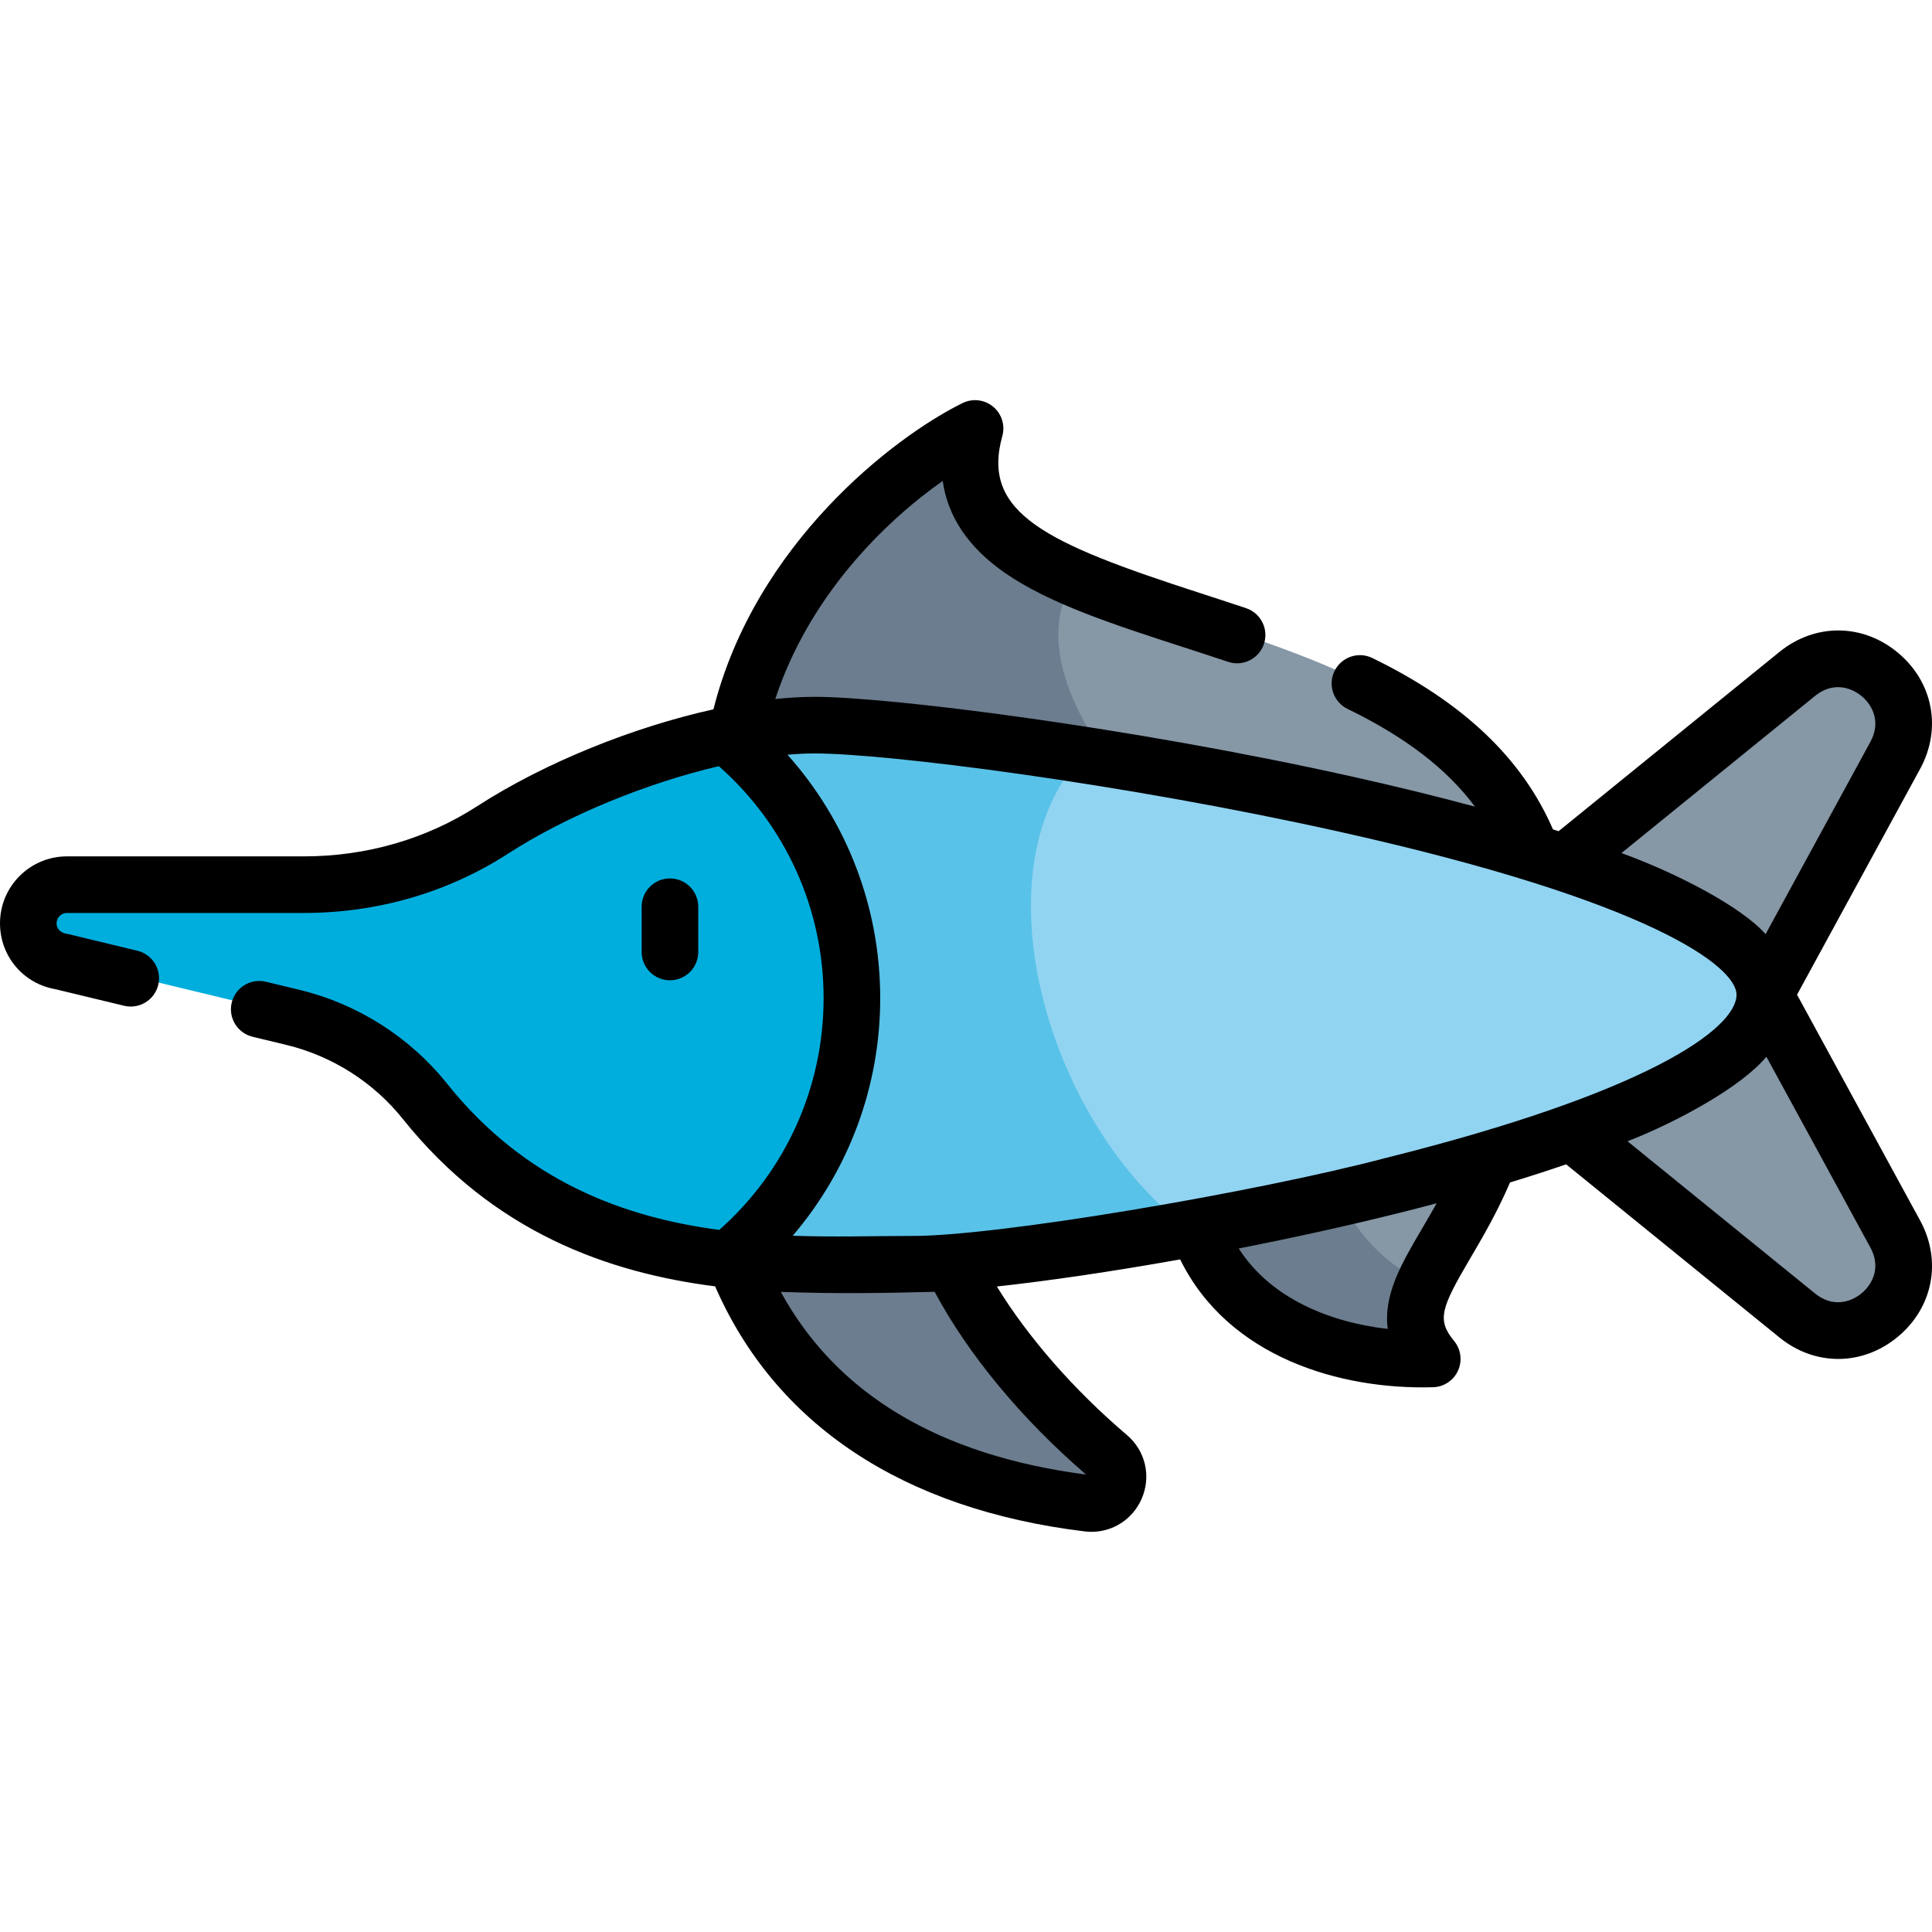 <svg width="184" height="184" viewBox="0 0 184 184" fill="none" xmlns="http://www.w3.org/2000/svg">
<g clip-path="url(#clip0_2_43266)">
<path d="M67.42 109.571C70.907 135.232 90.7 141.37 103.63 142.946C106.115 143.249 107.496 140.122 105.588 138.5C96.669 130.92 89.523 120.998 88.22 112.739C77.787 102.953 67.42 109.571 67.42 109.571Z" fill="#6B7D8E"/>
<path d="M147.085 85.26L114.691 81.432C96.255 76.014 94.126 56.38 102.523 54.928C117.207 61.246 143.074 64.067 147.085 85.26Z" fill="#8697A6"/>
<path d="M114.691 81.432L69.489 76.088C69.773 57.922 83.781 45.502 91.864 41.096C92.241 40.891 92.694 41.218 92.607 41.639C91.27 48.298 95.684 51.992 102.523 54.928C97.973 60.995 102.515 71.956 114.691 81.432Z" fill="#6B7D8E"/>
<path d="M144.526 97.737C143.678 110.847 137.838 117.158 135.642 122.016C127.008 123.799 121.922 113.154 125.3 106.29L144.526 97.737Z" fill="#8697A6"/>
<path d="M135.222 129.215C125.44 129.186 113.997 124.593 113.052 111.738L125.3 106.29C126.062 113.032 129.799 119.763 135.643 122.016C134.644 124.234 134.399 126.149 135.732 128.27C135.991 128.679 135.707 129.215 135.222 129.215Z" fill="#6B7D8E"/>
<path d="M133.531 94.505L171.174 125.059C176.437 129.33 183.747 123.247 180.504 117.296L168.083 94.504L180.503 71.714C183.747 65.763 176.436 59.68 171.174 63.952L133.531 94.505Z" fill="#8697A6"/>
<path d="M168.083 94.503C168.083 104.102 137.267 112.468 112.952 116.87C91.098 111.143 85.728 77.67 103.378 71.697C130.68 75.97 168.083 84.577 168.083 94.503Z" fill="#91D4F2"/>
<path d="M112.952 116.87C101.34 118.976 91.209 120.176 86.627 120.176C81.758 120.176 75.749 120.439 69.413 119.731C70.574 113.478 75.602 104.677 75.602 94.841C75.602 84.929 70.1 74.299 69.244 69.81C72.296 69.174 75.145 68.832 77.582 68.832C81.833 68.832 91.677 69.868 103.378 71.697C92.963 82.144 99.267 106.369 112.952 116.87Z" fill="#59C2E8"/>
<path d="M81.136 94.841C81.136 104.677 76.378 113.823 69.413 119.731C59.538 118.628 48.864 115.16 40.469 104.655C37.285 100.67 32.861 97.863 27.902 96.666L5.822 91.34C4.923 91.204 4.14 90.751 3.587 90.1C3.026 89.454 2.695 88.613 2.695 87.703C2.695 85.673 4.341 84.027 6.372 84.027H28.955C35.312 84.027 41.572 82.266 46.913 78.816C53.543 74.532 61.96 71.327 69.244 69.81C76.306 75.718 81.136 84.929 81.136 94.841Z" fill="#00AEDE"/>
<path d="M66.5 90.667V86.354C66.5 84.866 65.293 83.659 63.804 83.659C62.316 83.659 61.109 84.866 61.109 86.354V90.667C61.109 92.155 62.316 93.362 63.804 93.362C65.293 93.362 66.5 92.155 66.5 90.667Z" fill="black"/>
<path d="M182.867 116.235L171.148 94.733L182.866 73.233C184.954 69.4 184.104 64.949 180.748 62.157C177.393 59.364 172.86 59.337 169.472 62.088L148.438 79.161C148.26 79.103 148.082 79.047 147.902 78.99C144.972 72.219 139.331 66.869 130.698 62.668C129.359 62.017 127.746 62.574 127.095 63.912C126.444 65.251 127.001 66.864 128.34 67.515C133.818 70.181 137.786 73.209 140.473 76.824C136.862 75.848 132.949 74.889 128.732 73.95C107.643 69.251 84.726 66.366 77.58 66.366C76.396 66.366 75.142 66.438 73.837 66.575C77.028 56.829 84.178 49.739 89.785 45.801C90.259 49.222 92.239 52.155 95.708 54.561C99.948 57.502 106.08 59.489 112.573 61.593C114.006 62.058 115.488 62.538 116.96 63.032C118.371 63.506 119.9 62.745 120.373 61.334C120.846 59.923 120.086 58.395 118.675 57.922C117.176 57.419 115.681 56.934 114.236 56.465C99.605 51.724 93.408 48.879 95.459 41.531C95.745 40.507 95.402 39.41 94.584 38.732C93.766 38.052 92.626 37.918 91.671 38.388C85.049 41.652 71.907 51.833 67.947 67.555C60.301 69.251 51.886 72.622 45.45 76.779C40.61 79.906 34.906 81.559 28.954 81.559H6.373C2.859 81.559 0 84.418 0 87.932C0 91.064 2.216 93.684 5.289 94.212L11.818 95.787C13.266 96.136 14.721 95.246 15.071 93.799C15.42 92.352 14.53 90.896 13.083 90.547L6.454 88.948C5.894 88.904 5.382 88.536 5.391 87.932C5.391 87.39 5.832 86.949 6.373 86.949H28.954C35.946 86.949 42.662 84.998 48.376 81.307C54.059 77.635 61.618 74.575 68.461 72.969C74.817 78.575 78.439 86.558 78.439 95.07C78.439 103.554 74.831 111.531 68.504 117.134C59.483 115.941 50.05 112.555 42.574 103.2C39.037 98.775 34.051 95.605 28.533 94.273L25.32 93.499C23.874 93.15 22.418 94.04 22.068 95.487C21.719 96.934 22.609 98.39 24.056 98.739L27.269 99.514C31.629 100.566 35.569 103.07 38.363 106.566C47.044 117.429 58.022 121.222 68.107 122.511C73.856 135.68 85.985 143.738 103.302 145.849C103.519 145.876 103.734 145.889 103.948 145.889C106.009 145.889 107.878 144.684 108.726 142.748C109.66 140.617 109.099 138.176 107.332 136.674C102.28 132.38 97.917 127.376 94.939 122.524C99.825 121.991 105.887 121.106 112.394 119.944C117.004 129.311 127.716 132.376 136.499 132.117C137.524 132.081 138.44 131.466 138.862 130.531C139.283 129.595 139.137 128.502 138.485 127.71C136.828 125.698 137.231 124.591 140.023 119.841C141.17 117.889 142.564 115.516 143.813 112.615C145.686 112.046 147.471 111.47 149.156 110.889L169.472 127.379C172.86 130.129 177.392 130.103 180.749 127.31C184.104 124.519 184.956 120.068 182.867 116.235ZM172.869 66.273C174.511 64.941 176.235 65.413 177.301 66.3C178.366 67.187 179.145 68.797 178.132 70.654L168.152 88.967C165.847 86.347 159.615 83.12 154.426 81.244L172.869 66.273ZM74.998 71.878C75.896 71.799 76.76 71.756 77.58 71.756C84.478 71.756 106.829 74.592 127.56 79.211C157.385 85.856 165.366 92.085 165.383 94.725C165.367 98.066 156.622 104.123 132.016 110.272C119.597 113.555 94.678 117.801 86.627 117.71C82.935 117.715 79.425 117.828 75.496 117.691C80.846 111.43 83.829 103.46 83.829 95.07C83.829 86.413 80.663 78.219 74.998 71.878ZM103.433 140.433C89.441 138.615 79.688 132.77 74.36 123.037C79.406 123.22 84.039 123.164 89.013 123.029C92.213 129.004 97.261 135.111 103.433 140.433ZM135.375 117.11C133.516 120.272 131.729 123.314 132.166 126.565C126.745 125.949 121.027 123.698 117.975 118.9C123.063 117.903 128.287 116.76 133.323 115.501C134.517 115.203 135.681 114.902 136.821 114.599C136.329 115.486 135.841 116.318 135.375 117.11ZM177.301 123.167C176.234 124.054 174.511 124.527 172.869 123.194L155.004 108.694C159.793 106.821 165.864 103.495 168.228 100.64L178.133 118.814C179.145 120.671 178.367 122.28 177.301 123.167Z" fill="black"/>
</g>
<defs>
<clipPath id="clip0_2_43266">
<rect width="184" height="184" fill="white"/>
</clipPath>
</defs>
</svg>
